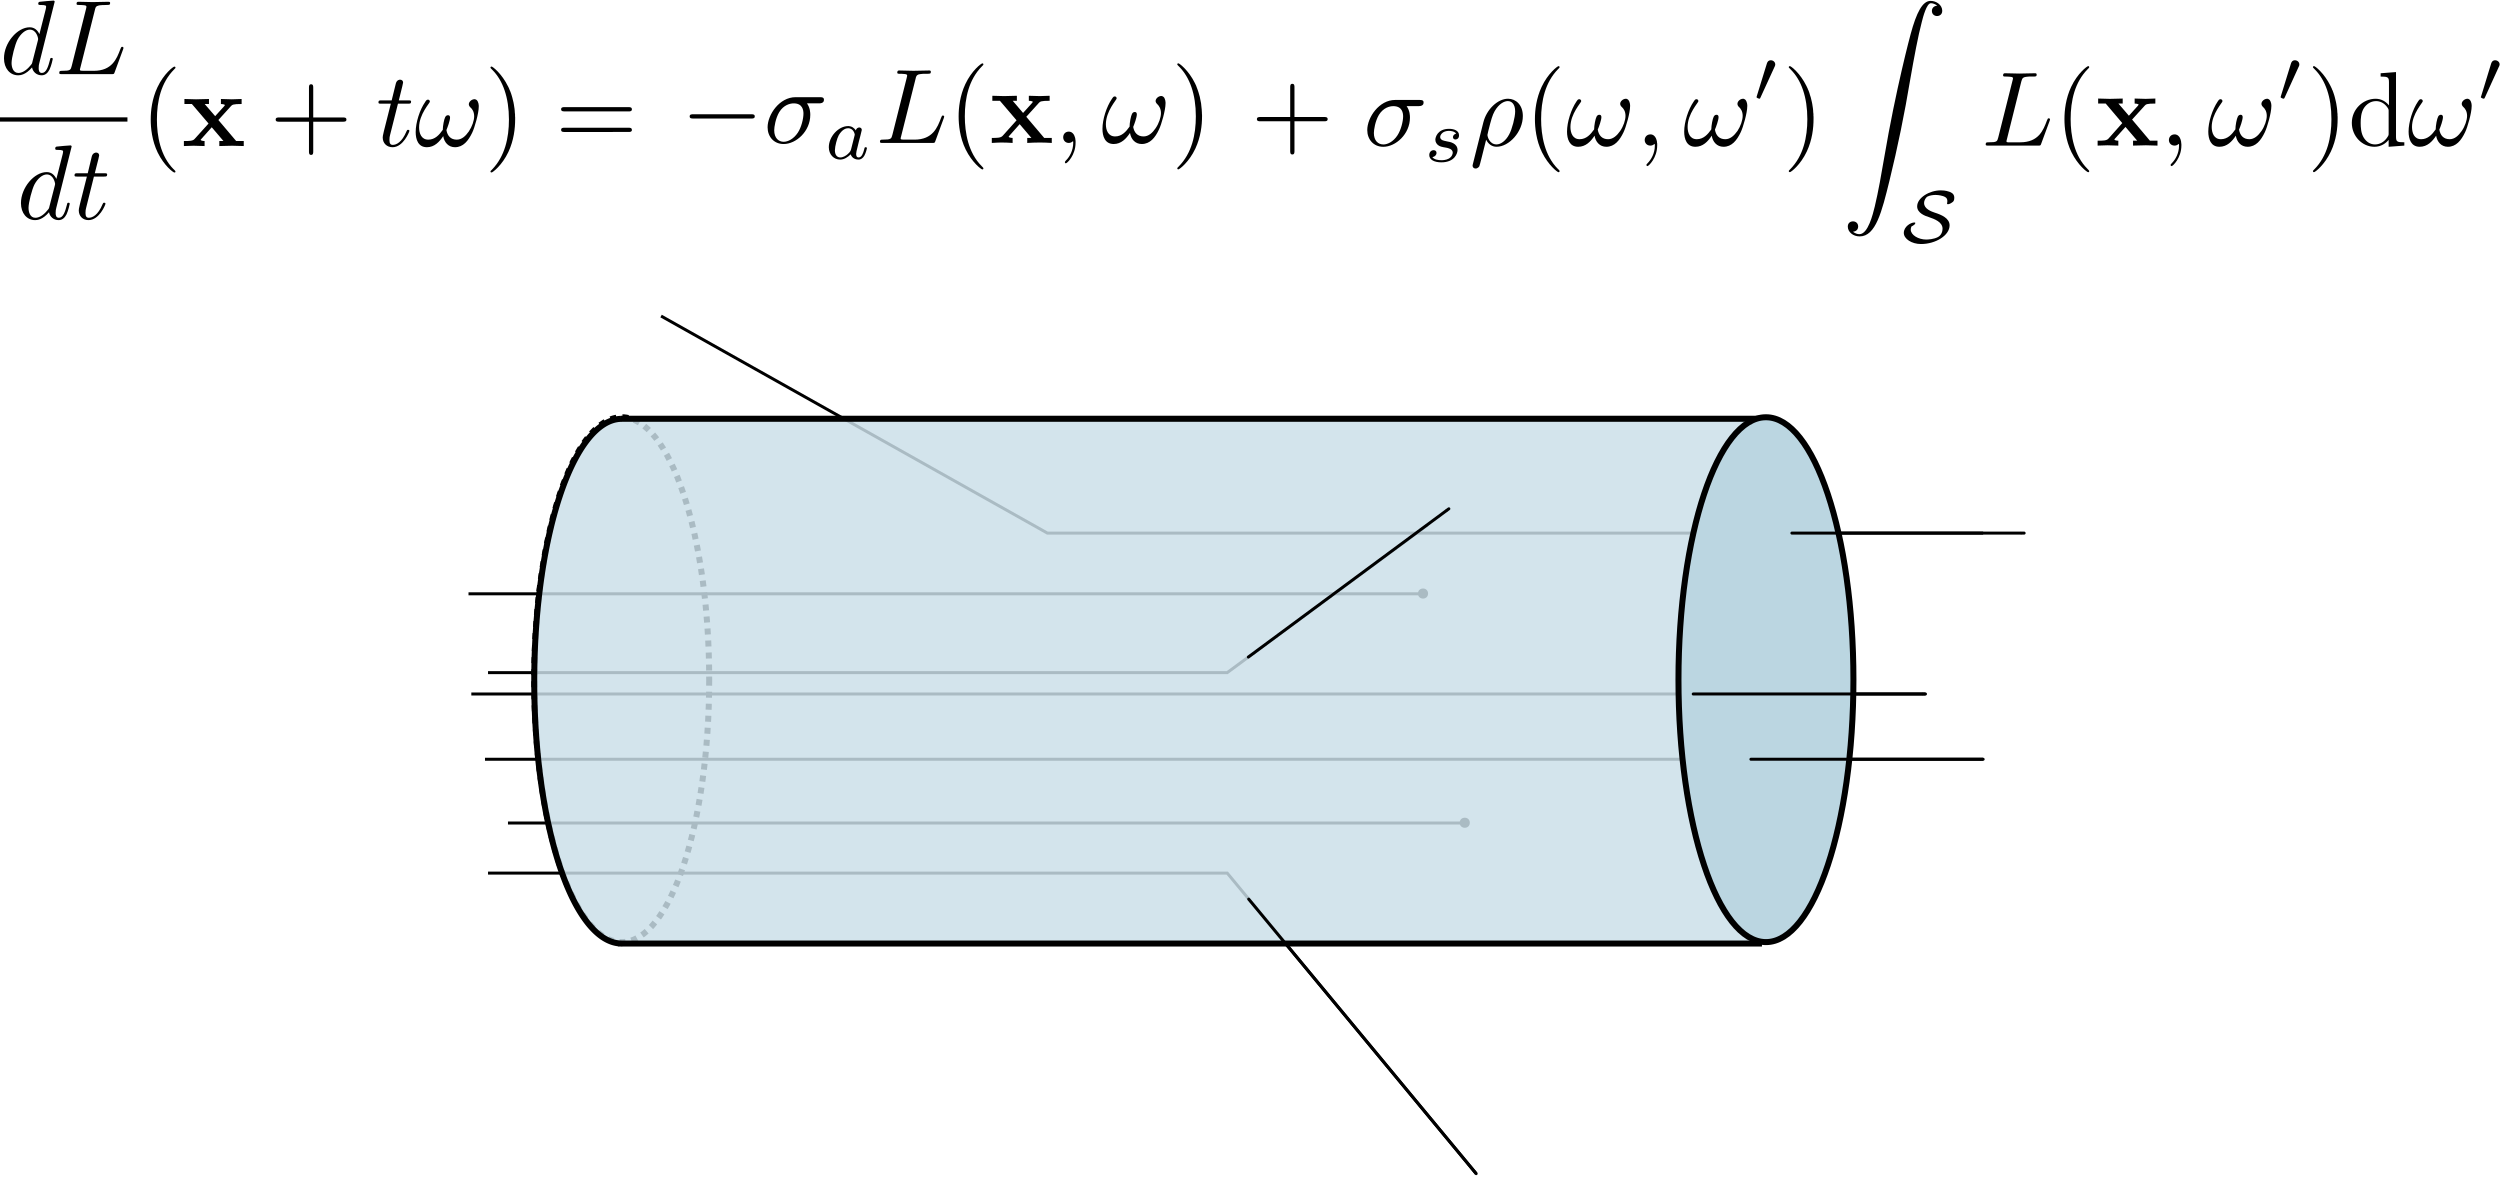 <?xml version="1.0" encoding="UTF-8" standalone="no"?>
<!-- Created with Inkscape (http://www.inkscape.org/) -->

<svg
   xmlns:ns0="http://www.iki.fi/pav/software/textext/"
   xmlns:dc="http://purl.org/dc/elements/1.1/"
   xmlns:cc="http://creativecommons.org/ns#"
   xmlns:rdf="http://www.w3.org/1999/02/22-rdf-syntax-ns#"
   xmlns:svg="http://www.w3.org/2000/svg"
   xmlns="http://www.w3.org/2000/svg"
   xmlns:sodipodi="http://sodipodi.sourceforge.net/DTD/sodipodi-0.dtd"
   xmlns:inkscape="http://www.inkscape.org/namespaces/inkscape"
   width="831.87"
   height="391.998"
   viewBox="0 0 831.87 391.998"
   id="svg2"
   version="1.1"
   inkscape:version="0.91 r13725"
   sodipodi:docname="course-volume-01.svg">
  <sodipodi:namedview
     id="base"
     pagecolor="#ffffff"
     bordercolor="#666666"
     borderopacity="1.0"
     inkscape:pageopacity="0.0"
     inkscape:pageshadow="2"
     inkscape:zoom="0.95688035"
     inkscape:cx="348.00585"
     inkscape:cy="195.99907"
     inkscape:document-units="px"
     inkscape:current-layer="layer1"
     showgrid="false"
     inkscape:window-width="1280"
     inkscape:window-height="704"
     inkscape:window-x="0"
     inkscape:window-y="1"
     inkscape:window-maximized="1"
     showguides="false"
     units="px"
     fit-margin-top="0"
     fit-margin-left="0"
     fit-margin-right="0"
     fit-margin-bottom="0" />
  <defs
     id="defs4">
    <marker
       inkscape:isstock="true"
       style="overflow:visible"
       id="marker5619"
       refX="0"
       refY="0"
       orient="auto"
       inkscape:stockid="Arrow1Mend">
      <path
         transform="matrix(-0.4,0,0,-0.4,-4,0)"
         style="fill:#000000;fill-opacity:1;fill-rule:evenodd;stroke:#000000;stroke-width:1pt;stroke-opacity:1"
         d="M 0,0 5,-5 -12.5,0 5,5 0,0 Z"
         id="path5621"
         inkscape:connector-curvature="0" />
    </marker>
    <marker
       inkscape:stockid="Arrow1Mend"
       orient="auto"
       refY="0"
       refX="0"
       id="marker5269"
       style="overflow:visible"
       inkscape:isstock="true">
      <path
         id="path5271"
         d="M 0,0 5,-5 -12.5,0 5,5 0,0 Z"
         style="fill:#000000;fill-opacity:1;fill-rule:evenodd;stroke:#000000;stroke-width:1pt;stroke-opacity:1"
         transform="matrix(-0.4,0,0,-0.4,-4,0)"
         inkscape:connector-curvature="0" />
    </marker>
    <marker
       inkscape:isstock="true"
       style="overflow:visible"
       id="marker5147"
       refX="0"
       refY="0"
       orient="auto"
       inkscape:stockid="Arrow1Mend">
      <path
         transform="matrix(-0.4,0,0,-0.4,-4,0)"
         style="fill:#000000;fill-opacity:1;fill-rule:evenodd;stroke:#000000;stroke-width:1pt;stroke-opacity:1"
         d="M 0,0 5,-5 -12.5,0 5,5 0,0 Z"
         id="path5149"
         inkscape:connector-curvature="0" />
    </marker>
    <marker
       inkscape:isstock="true"
       style="overflow:visible"
       id="marker5095"
       refX="0"
       refY="0"
       orient="auto"
       inkscape:stockid="Arrow1Mend"
       inkscape:collect="always">
      <path
         transform="matrix(-0.4,0,0,-0.4,-4,0)"
         style="fill:#000000;fill-opacity:1;fill-rule:evenodd;stroke:#000000;stroke-width:1pt;stroke-opacity:1"
         d="M 0,0 5,-5 -12.5,0 5,5 0,0 Z"
         id="path5097"
         inkscape:connector-curvature="0" />
    </marker>
    <marker
       inkscape:stockid="Arrow1Mend"
       orient="auto"
       refY="0"
       refX="0"
       id="Arrow1Mend"
       style="overflow:visible"
       inkscape:isstock="true"
       inkscape:collect="always">
      <path
         id="path4784"
         d="M 0,0 5,-5 -12.5,0 5,5 0,0 Z"
         style="fill:#000000;fill-opacity:1;fill-rule:evenodd;stroke:#000000;stroke-width:1pt;stroke-opacity:1"
         transform="matrix(-0.4,0,0,-0.4,-4,0)"
         inkscape:connector-curvature="0" />
    </marker>
    <marker
       inkscape:stockid="Arrow1Lend"
       orient="auto"
       refY="0"
       refX="0"
       id="Arrow1Lend"
       style="overflow:visible"
       inkscape:isstock="true">
      <path
         id="path4778"
         d="M 0,0 5,-5 -12.5,0 5,5 0,0 Z"
         style="fill:#000000;fill-opacity:1;fill-rule:evenodd;stroke:#000000;stroke-width:1pt;stroke-opacity:1"
         transform="matrix(-0.8,0,0,-0.8,-10,0)"
         inkscape:connector-curvature="0" />
    </marker>
  </defs>
  <g
     inkscape:label="Layer 1"
     inkscape:groupmode="layer"
     id="layer1"
     transform="translate(6.923,-658.498)">
    <ellipse
       style="fill:none;fill-opacity:1;stroke:#000000;stroke-width:2;stroke-miterlimit:4;stroke-dasharray:2, 2;stroke-dashoffset:0;stroke-opacity:1"
       id="ellipse4143"
       cx="199.953"
       cy="884.659"
       rx="29.107"
       ry="87.321" />
    <path
       inkscape:connector-curvature="0"
       id="path5611"
       d="m 149.91,889.422 483.863,0"
       style="fill:none;fill-rule:evenodd;stroke:#000000;stroke-width:1px;stroke-linecap:butt;stroke-linejoin:miter;stroke-opacity:1"
       sodipodi:nodetypes="cc" />
    <circle
       r="1.677"
       cy="932.265"
       cx="480.474"
       id="circle5603"
       style="fill:#000000;fill-opacity:1;stroke:none;stroke-width:2;stroke-linecap:round;stroke-miterlimit:4;stroke-dasharray:none;stroke-opacity:1" />
    <path
       inkscape:connector-curvature="0"
       id="path5265"
       d="m 155.466,882.311 245.972,0 66.678,-49.166"
       style="fill:none;fill-rule:evenodd;stroke:#000000;stroke-width:1px;stroke-linecap:butt;stroke-linejoin:miter;stroke-opacity:1"
       sodipodi:nodetypes="ccc" />
    <path
       style="fill:none;fill-rule:evenodd;stroke:#000000;stroke-width:1px;stroke-linecap:butt;stroke-linejoin:miter;stroke-opacity:1"
       d="m 148.972,856.087 317.621,0"
       id="path4761"
       inkscape:connector-curvature="0"
       sodipodi:nodetypes="cc" />
    <path
       style="fill:none;fill-rule:evenodd;stroke:#000000;stroke-width:1px;stroke-linecap:butt;stroke-linejoin:miter;stroke-opacity:1"
       d="m 154.456,911.14 498.51,0"
       id="path4763"
       inkscape:connector-curvature="0" />
    <path
       style="fill:none;fill-rule:evenodd;stroke:#000000;stroke-width:1px;stroke-linecap:butt;stroke-linejoin:miter;stroke-opacity:1"
       d="m 155.466,949.021 245.972,0 82.833,100.005"
       id="path4765"
       inkscape:connector-curvature="0" />
    <circle
       style="fill:#000000;fill-opacity:1;stroke:none;stroke-width:2;stroke-linecap:round;stroke-miterlimit:4;stroke-dasharray:none;stroke-opacity:1"
       id="path5129"
       cx="466.585"
       cy="855.998"
       r="1.677" />
    <path
       inkscape:connector-curvature="0"
       id="path5143"
       d="m 213.044,763.658 128.542,72.226 311.38,0"
       style="fill:none;fill-rule:evenodd;stroke:#000000;stroke-width:1px;stroke-linecap:butt;stroke-linejoin:miter;stroke-opacity:1"
       sodipodi:nodetypes="ccc" />
    <path
       sodipodi:nodetypes="cc"
       inkscape:connector-curvature="0"
       id="path5601"
       d="m 162.104,932.353 317.621,0"
       style="fill:none;fill-rule:evenodd;stroke:#000000;stroke-width:1px;stroke-linecap:butt;stroke-linejoin:miter;stroke-opacity:1" />
    <path
       style="fill:#cbdfe8;fill-opacity:0.839;stroke:#000000;stroke-width:2;stroke-miterlimit:4;stroke-dasharray:none;stroke-opacity:1"
       d="m 199.689,797.843 0,0.027 a 29.107,87.321 0 0 0 -28.844,87.293 29.107,87.321 0 0 0 28.844,87.283 l 0,0.004 0.029,0 a 29.107,87.321 0 0 0 0.234,0.035 29.107,87.321 0 0 0 0.33,-0.035 l 378.084,0 0,-174.607 -378.414,0 -0.264,0 z"
       id="path4136"
       inkscape:connector-curvature="0" />
    <ellipse
       ry="87.321"
       rx="29.107"
       cy="884.659"
       cx="580.692"
       id="ellipse4138"
       style="fill:#bbd6e1;fill-opacity:1;stroke:#000000;stroke-width:2;stroke-miterlimit:4;stroke-dasharray:none;stroke-opacity:1" />
    <path
       inkscape:connector-curvature="0"
       id="path4767"
       d="m 575.689,911.14 77.277,0"
       style="fill:none;fill-rule:evenodd;stroke:#000000;stroke-width:1px;stroke-linecap:round;stroke-linejoin:miter;stroke-opacity:1;marker-end:url(#Arrow1Mend)"
       sodipodi:nodetypes="cc" />
    <path
       inkscape:connector-curvature="0"
       id="path4769"
       d="m 408.581,957.681 75.69,91.344"
       style="fill:none;fill-rule:evenodd;stroke:#000000;stroke-width:1px;stroke-linecap:round;stroke-linejoin:miter;stroke-opacity:1;marker-end:url(#marker5095)"
       sodipodi:nodetypes="cc" />
    <path
       sodipodi:nodetypes="cc"
       style="fill:none;fill-rule:evenodd;stroke:#000000;stroke-width:1px;stroke-linecap:round;stroke-linejoin:miter;stroke-opacity:1;marker-end:url(#marker5147)"
       d="m 589.326,835.884 77.277,0"
       id="path5145"
       inkscape:connector-curvature="0" />
    <path
       sodipodi:nodetypes="cc"
       style="fill:none;fill-rule:evenodd;stroke:#000000;stroke-width:1px;stroke-linecap:round;stroke-linejoin:miter;stroke-opacity:1;marker-end:url(#marker5269)"
       d="m 408.47,877.127 66.709,-49.328"
       id="path5267"
       inkscape:connector-curvature="0" />
    <path
       sodipodi:nodetypes="cc"
       style="fill:none;fill-rule:evenodd;stroke:#000000;stroke-width:1px;stroke-linecap:round;stroke-linejoin:miter;stroke-opacity:1;marker-end:url(#marker5619)"
       d="m 556.496,889.422 77.277,0"
       id="path5613"
       inkscape:connector-curvature="0" />
    <g
       style="font-style:normal;font-variant:normal;font-weight:normal;font-stretch:normal;letter-spacing:normal;word-spacing:normal;text-anchor:start;fill:none;fill-opacity:1;fill-rule:evenodd;stroke:#000000;stroke-linecap:butt;stroke-linejoin:miter;stroke-miterlimit:10.433;stroke-dasharray:none;stroke-dashoffset:0;stroke-opacity:1"
       id="content"
       transform="matrix(3.551,0,0,-3.551,-1306.618,3204.976)"
       xml:space="preserve"
       stroke-miterlimit="10.433"
       font-style="normal"
       font-variant="normal"
       font-weight="normal"
       font-stretch="normal"
       font-size-adjust="none"
       letter-spacing="normal"
       word-spacing="normal"
       ns0:text="$$\\frac{dL}{dt}(\\mathbf{x} + t \\mathbf{\\omega}) = $$"
       ns0:preamble=""><path
         style="fill:#000000;stroke-width:0"
         inkscape:connector-curvature="0"
         d="m 371.13,716.95 0,0 0,0.01 0,0 0,0 0,0 0,0 0,0.01 0,0 0,0.01 0,0 0,0 -0.01,0.01 0,0 0,0.01 0,0 0,0.01 -0.01,0 0,0.01 0,0 -0.01,0.01 0,0 -0.01,0 0,0.01 0,0 0,0 -0.01,0 0,0 0,0.01 -0.01,0 0,0 0,0 -0.01,0 0,0 0,0.01 -0.01,0 0,0 -0.01,0 0,0 -0.01,0 0,0 -0.01,0 0,0 -0.01,0 -0.01,0 0,0 c -0.15,0 -1.1,-0.09 -1.27,-0.11 -0.08,-0.01 -0.14,-0.06 -0.14,-0.18 0,-0.12 0.09,-0.12 0.24,-0.12 0.48,0 0.5,-0.07 0.5,-0.17 l -0.03,-0.2 -0.6,-2.36 c -0.18,0.37 -0.47,0.64 -0.91,0.64 -1.17,0 -2.41,-1.46 -2.41,-2.91 0,-0.93 0.55,-1.59 1.33,-1.59 l 0.02,0.22 c -0.5,0 -0.64,0.55 -0.64,0.93 0,0.5 0.32,1.72 0.55,2.18 0.31,0.58 0.76,0.95 1.16,0.95 0.64,0 0.78,-0.81 0.78,-0.87 0,-0.06 -0.02,-0.12 -0.03,-0.17 l -0.5,-1.95 c -0.04,-0.18 -0.04,-0.2 -0.19,-0.37 -0.44,-0.54 -0.85,-0.7 -1.13,-0.7 l -0.02,-0.22 c 0.2,0 0.7,0.04 1.3,0.74 0.07,-0.41 0.42,-0.74 0.9,-0.74 0.35,0 0.58,0.23 0.74,0.55 0.17,0.35 0.3,0.96 0.3,0.98 0,0.1 -0.09,0.1 -0.12,0.1 -0.1,0 -0.11,-0.04 -0.14,-0.18 -0.17,-0.65 -0.35,-1.23 -0.76,-1.23 -0.27,0 -0.3,0.26 -0.3,0.45 0,0.24 0.02,0.31 0.06,0.48 z"
         id="path4312" /><path
         style="fill:#000000;stroke-width:0"
         inkscape:connector-curvature="0"
         d="m 374.9,716.18 0.01,0.03 0,0.03 0.01,0.03 0.01,0.03 0.01,0.03 0.01,0.03 0.01,0.02 0.01,0.02 0.01,0.03 0.01,0.02 0.02,0.02 0.01,0.01 0.02,0.02 0.02,0.02 0.02,0.01 0.03,0.02 0.03,0.01 0.03,0.01 0.03,0.01 0.03,0.01 0.02,0.01 0.02,0 0.02,0.01 0.02,0 0.02,0 0.03,0.01 0.02,0 0.03,0 0.02,0.01 0.03,0 0.03,0 0.03,0 0.03,0.01 0.03,0 0.03,0 0.03,0 0.04,0 0.03,0 0.04,0 0.04,0 0.04,0.01 0.04,0 0.04,0 0.04,0 c 0.3,0 0.38,0 0.38,0.19 0,0.11 -0.11,0.11 -0.16,0.11 -0.32,0 -1.14,-0.03 -1.47,-0.03 -0.3,0 -1.03,0.03 -1.33,0.03 -0.07,0 -0.19,0 -0.19,-0.19 0,-0.11 0.09,-0.11 0.28,-0.11 0.02,0 0.21,0 0.38,-0.02 0.18,-0.02 0.27,-0.03 0.27,-0.16 0,-0.04 -0.01,-0.07 -0.04,-0.19 l -1.34,-5.34 c -0.1,-0.38 -0.12,-0.46 -0.9,-0.46 -0.17,0 -0.27,0 -0.27,-0.2 0,-0.11 0.09,-0.11 0.27,-0.11 l 4.61,0 c 0.24,0 0.25,0 0.31,0.17 l 0.79,2.14 c 0.04,0.11 0.04,0.13 0.04,0.14 0,0.04 -0.03,0.11 -0.12,0.11 -0.09,0 -0.1,-0.05 -0.17,-0.21 -0.34,-0.91 -0.78,-2.04 -2.5,-2.04 l -0.94,0 c -0.14,0 -0.16,0 -0.22,0.01 -0.1,0.01 -0.13,0.02 -0.13,0.1 0,0.03 0,0.05 0.05,0.23 z"
         id="path4314" /><line
         style="stroke-width:0.398"
         x1="365.98"
         y1="705.92"
         x2="377.95"
         y2="705.92"
         id="line4316" /><path
         style="fill:#000000;stroke-width:0"
         inkscape:connector-curvature="0"
         d="m 372.72,703.38 0,0 0,0 0,0 0,0.01 0,0 0,0 0,0 0,0.01 0,0 0,0.01 0,0 -0.01,0.01 0,0 0,0 0,0.01 0,0 -0.01,0.01 0,0 0,0.01 -0.01,0 0,0.01 0,0 -0.01,0 0,0 0,0.01 -0.01,0 0,0 0,0 0,0 -0.01,0.01 0,0 -0.01,0 0,0 0,0 -0.01,0 0,0 -0.01,0.01 0,0 -0.01,0 0,0 -0.01,0 0,0 -0.01,0 0,0 -0.01,0 c -0.15,0 -1.1,-0.09 -1.27,-0.11 -0.08,-0.01 -0.14,-0.06 -0.14,-0.19 0,-0.12 0.09,-0.12 0.24,-0.12 0.48,0 0.5,-0.07 0.5,-0.17 l -0.03,-0.19 -0.6,-2.36 c -0.18,0.37 -0.46,0.64 -0.91,0.64 -1.17,0 -2.41,-1.46 -2.41,-2.91 0,-0.94 0.55,-1.59 1.33,-1.59 l 0.02,0.22 c -0.5,0 -0.64,0.54 -0.64,0.93 0,0.5 0.32,1.72 0.55,2.18 0.31,0.58 0.76,0.95 1.16,0.95 0.64,0 0.78,-0.82 0.78,-0.88 0,-0.06 -0.02,-0.11 -0.03,-0.17 l -0.5,-1.94 c -0.04,-0.18 -0.04,-0.2 -0.19,-0.37 -0.44,-0.55 -0.85,-0.7 -1.13,-0.7 l -0.02,-0.22 c 0.2,0 0.7,0.04 1.3,0.74 0.07,-0.41 0.42,-0.74 0.9,-0.74 0.35,0 0.58,0.23 0.74,0.54 0.17,0.36 0.3,0.97 0.3,0.99 0,0.1 -0.09,0.1 -0.12,0.1 -0.1,0 -0.11,-0.04 -0.14,-0.18 -0.17,-0.65 -0.35,-1.23 -0.76,-1.23 -0.27,0 -0.3,0.25 -0.3,0.45 0,0.24 0.02,0.31 0.06,0.48 z"
         id="path4318" /><path
         style="fill:#000000;stroke-width:0"
         inkscape:connector-curvature="0"
         d="m 374.81,700.57 0.94,0 c 0.2,0 0.3,0 0.3,0.2 0,0.11 -0.1,0.11 -0.28,0.11 l -0.88,0 c 0.36,1.41 0.41,1.61 0.41,1.67 0,0.17 -0.12,0.27 -0.29,0.27 -0.03,0 -0.31,-0.02 -0.4,-0.36 l -0.38,-1.58 -0.94,0 c -0.2,0 -0.3,0 -0.3,-0.19 0,-0.12 0.08,-0.12 0.28,-0.12 l 0.88,0 c -0.72,-2.82 -0.76,-2.99 -0.76,-3.17 0,-0.54 0.38,-0.91 0.91,-0.91 1.02,0 1.59,1.45 1.59,1.53 0,0.1 -0.08,0.1 -0.12,0.1 -0.09,0 -0.1,-0.03 -0.15,-0.14 -0.43,-1.04 -0.96,-1.27 -1.29,-1.27 -0.21,0 -0.31,0.12 -0.31,0.45 0,0.24 0.02,0.31 0.06,0.48 z"
         id="path4320" /><path
         style="fill:#000000;stroke-width:0"
         inkscape:connector-curvature="0"
         d="m 382.45,701.04 -0.01,0.01 0,0.01 0,0 0,0 0,0 0,0.01 0,0 0,0.01 0,0 0,0 -0.01,0.01 0,0 0,0.01 -0.01,0 0,0.01 -0.01,0 0,0.01 -0.01,0.01 0,0 0,0.01 -0.01,0 0,0 0,0.01 -0.01,0 0,0.01 -0.01,0 0,0.01 -0.01,0 0,0.01 -0.01,0 0,0.01 -0.01,0 0,0.01 -0.01,0.01 -0.01,0 0,0.01 -0.01,0.01 -0.01,0 0,0.01 -0.01,0.01 -0.01,0.01 -0.01,0 c -1.24,1.26 -1.56,3.13 -1.56,4.65 0,1.73 0.38,3.46 1.61,4.7 0.13,0.12 0.13,0.14 0.13,0.17 0,0.07 -0.05,0.1 -0.1,0.1 -0.11,0 -1,-0.68 -1.59,-1.94 -0.51,-1.09 -0.63,-2.19 -0.63,-3.03 0,-0.77 0.11,-1.97 0.66,-3.1 0.6,-1.22 1.45,-1.86 1.56,-1.86 0.05,0 0.1,0.02 0.1,0.09 z"
         id="path4322" /><path
         style="fill:#000000;stroke-width:0"
         inkscape:connector-curvature="0"
         d="m 386.47,705.87 1.17,1.29 c 0.13,0.14 0.19,0.21 1.01,0.21 l 0,0.47 c -0.35,-0.02 -0.86,-0.03 -0.92,-0.03 -0.24,0 -0.74,0.02 -1.02,0.03 l 0,-0.47 c 0.14,0 0.26,-0.02 0.38,-0.09 -0.04,-0.06 -0.04,-0.08 -0.08,-0.12 l -0.84,-0.93 -0.98,1.14 0.4,0 0,0.47 c -0.26,-0.01 -0.89,-0.03 -1.21,-0.03 -0.31,0 -0.76,0.02 -1.09,0.03 l 0,-0.47 0.7,0 1.56,-1.83 -1.31,-1.45 c -0.16,-0.19 -0.52,-0.19 -1,-0.19 l 0,-0.47 c 0.35,0.02 0.87,0.03 0.91,0.03 0.25,0 0.83,-0.02 1.03,-0.03 l 0,0.47 c -0.18,0 -0.37,0.05 -0.37,0.11 0,0.01 0,0.02 0.07,0.09 l 0.97,1.09 1.1,-1.29 -0.39,0 0,-0.47 c 0.26,0.01 0.87,0.03 1.2,0.03 0.31,0 0.76,-0.02 1.09,-0.03 l 0,0.47 -0.71,0 z"
         id="path4324" /><path
         style="fill:#000000;stroke-width:0"
         inkscape:connector-curvature="0"
         d="m 395.36,705.71 2.78,0 c 0.14,0 0.33,0 0.33,0.2 0,0.2 -0.19,0.2 -0.33,0.2 l -2.78,0 0,2.78 c 0,0.14 0,0.33 -0.2,0.33 -0.2,0 -0.2,-0.19 -0.2,-0.33 l 0,-2.78 -2.79,0 c -0.14,0 -0.33,0 -0.33,-0.2 0,-0.2 0.19,-0.2 0.33,-0.2 l 2.79,0 0,-2.78 c 0,-0.14 0,-0.33 0.2,-0.33 0.2,0 0.2,0.19 0.2,0.33 z"
         id="path4326" /><path
         style="fill:#000000;stroke-width:0"
         inkscape:connector-curvature="0"
         d="m 403.3,707.4 0.93,0 c 0.2,0 0.3,0 0.3,0.2 0,0.11 -0.1,0.11 -0.28,0.11 l -0.87,0 c 0.35,1.41 0.4,1.61 0.4,1.67 0,0.17 -0.12,0.27 -0.29,0.27 -0.03,0 -0.3,-0.01 -0.39,-0.36 l -0.39,-1.58 -0.94,0 c -0.2,0 -0.3,0 -0.3,-0.19 0,-0.12 0.08,-0.12 0.28,-0.12 l 0.88,0 c -0.72,-2.82 -0.76,-2.99 -0.76,-3.17 0,-0.53 0.38,-0.91 0.92,-0.91 1.01,0 1.58,1.45 1.58,1.53 0,0.1 -0.08,0.1 -0.12,0.1 -0.09,0 -0.1,-0.03 -0.15,-0.14 -0.43,-1.03 -0.95,-1.27 -1.29,-1.27 -0.21,0 -0.31,0.13 -0.31,0.45 0,0.24 0.02,0.31 0.06,0.48 z"
         id="path4328" /><path
         style="fill:#000000;stroke-width:0"
         inkscape:connector-curvature="0"
         d="m 410.87,707.12 0,0.05 0,0.04 0,0.03 -0.01,0.04 0,0.04 -0.01,0.03 0,0.04 -0.01,0.03 -0.01,0.03 -0.01,0.03 -0.01,0.03 -0.01,0.03 -0.01,0.03 -0.01,0.02 -0.01,0.03 -0.02,0.02 -0.01,0.02 -0.01,0.02 -0.02,0.02 -0.01,0.02 -0.02,0.01 -0.02,0.02 -0.01,0.01 -0.02,0.01 -0.02,0.01 -0.02,0.01 -0.02,0.01 -0.02,0.01 -0.02,0 -0.02,0.01 -0.02,0 -0.02,0 c -0.26,0 -0.53,-0.24 -0.53,-0.47 0,-0.1 0.05,-0.21 0.15,-0.3 0.17,-0.14 0.35,-0.41 0.35,-0.83 0,-0.4 -0.19,-0.96 -0.5,-1.42 -0.3,-0.43 -0.66,-0.77 -1.13,-0.77 -0.57,0 -0.88,0.36 -0.97,0.9 0.11,0.26 0.34,0.89 0.34,1.17 0,0.12 -0.05,0.22 -0.18,0.22 -0.08,0 -0.19,-0.02 -0.27,-0.17 -0.11,-0.2 -0.23,-0.84 -0.23,-1.2 -0.33,-0.47 -0.73,-0.92 -1.36,-0.92 -0.65,0 -0.86,0.59 -0.86,1.15 0,1.24 1.01,2.28 1.01,2.41 0,0.11 -0.08,0.19 -0.18,0.19 -0.13,0 -0.21,-0.13 -0.26,-0.22 -0.51,-0.73 -0.89,-1.92 -0.89,-2.82 0,-0.69 0.23,-1.42 1.05,-1.42 0.7,0 1.17,0.5 1.53,1.04 0.09,-0.57 0.48,-1.04 1.1,-1.04 0.78,0 1.25,0.61 1.61,1.35 0.24,0.49 0.62,1.84 0.62,2.45 z"
         id="path4330" /><path
         style="fill:#000000;stroke-width:0"
         inkscape:connector-curvature="0"
         d="m 414.28,705.91 0,0.08 0,0.07 0,0.08 -0.01,0.08 0,0.17 -0.02,0.18 -0.01,0.18 -0.02,0.19 -0.03,0.19 -0.03,0.2 -0.04,0.21 -0.05,0.2 -0.05,0.21 -0.06,0.21 -0.07,0.22 -0.08,0.21 -0.05,0.1 -0.04,0.11 -0.05,0.11 -0.05,0.1 c -0.6,1.22 -1.45,1.87 -1.55,1.87 -0.06,0 -0.1,-0.04 -0.1,-0.1 0,-0.03 0,-0.05 0.19,-0.23 0.97,-0.98 1.54,-2.56 1.54,-4.64 0,-1.7 -0.37,-3.44 -1.6,-4.7 -0.13,-0.12 -0.13,-0.13 -0.13,-0.17 0,-0.06 0.04,-0.09 0.1,-0.09 0.1,0 0.99,0.67 1.58,1.93 0.51,1.09 0.63,2.2 0.63,3.03 z"
         id="path4332" /><path
         style="fill:#000000;stroke-width:0"
         inkscape:connector-curvature="0"
         d="m 424.88,706.68 0.03,0 0.03,0 0.03,0 0.01,0 0.02,0 0.01,0 0.02,0 0.01,0.01 0.02,0 0.01,0 0.01,0 0.02,0.01 0.01,0 0.01,0.01 0.01,0 0.01,0.01 0.01,0.01 0.01,0 0.01,0.01 0.01,0.01 0.01,0.01 0,0.01 0.01,0 0,0.01 0,0 0.01,0.01 0,0.01 0,0 0,0.01 0.01,0.01 0,0.01 0,0 0,0.01 0,0.01 0,0.01 0,0.01 0,0.01 c 0,0.2 -0.19,0.2 -0.33,0.2 l -5.97,0 c -0.14,0 -0.33,0 -0.33,-0.2 0,-0.2 0.19,-0.2 0.34,-0.2 z"
         id="path4334" /><path
         style="fill:#000000;stroke-width:0"
         inkscape:connector-curvature="0"
         d="m 424.89,704.75 0.03,0 0.03,0 0.03,0 0.01,0 0.01,0 0.02,0 0.01,0.01 0.02,0 0.01,0 0.01,0 0.01,0.01 0.02,0 0.01,0 0.01,0.01 0.01,0.01 0.01,0 0.01,0.01 0.01,0.01 0.01,0 0.01,0.01 0.01,0.01 0,0 0,0.01 0.01,0 0,0.01 0,0.01 0.01,0 0,0.01 0,0.01 0,0 0.01,0.01 0,0.01 0,0.01 0,0 0,0.01 0,0.01 0,0.01 0,0.01 c 0,0.2 -0.19,0.2 -0.34,0.2 l -5.95,0 c -0.15,0 -0.34,0 -0.34,-0.2 0,-0.2 0.19,-0.2 0.33,-0.2 z"
         id="path4336" /></g>    <g
       style="font-style:normal;font-variant:normal;font-weight:normal;font-stretch:normal;letter-spacing:normal;word-spacing:normal;text-anchor:start;fill:none;fill-opacity:1;fill-rule:evenodd;stroke:#000000;stroke-linecap:butt;stroke-linejoin:miter;stroke-miterlimit:10.433;stroke-dasharray:none;stroke-dashoffset:0;stroke-opacity:1"
       ns0:preamble=""
       ns0:text="$$ - \\sigma_a L(\\mathbf{x}, \\mathbf{\\omega}) $$"
       word-spacing="normal"
       letter-spacing="normal"
       font-size-adjust="none"
       font-stretch="normal"
       font-weight="normal"
       font-variant="normal"
       font-style="normal"
       stroke-miterlimit="10.433"
       xml:space="preserve"
       transform="matrix(3.551,0,0,-3.551,-1095.563,3217.044)"
       id="g4460"><path
         id="path4462"
         d="m 376.95,709.41 0.03,0 0.03,0 0.03,0 0.02,0 0.01,0 0.02,0 0.01,0.01 0.02,0 0.01,0 0.02,0 0.01,0.01 0.01,0 0.02,0 0.01,0.01 0.01,0.01 0.01,0 0.01,0.01 0.01,0.01 0.01,0 0.01,0.01 0.01,0.01 0,0.01 0,0 0.01,0.01 0,0.01 0,0 0,0.01 0.01,0.01 0,0 0,0.01 0,0.01 0,0.01 0,0 0.01,0.01 0,0.01 0,0.01 0,0.01 c 0,0.2 -0.18,0.2 -0.35,0.2 l -5.4,0 c -0.17,0 -0.35,0 -0.35,-0.2 0,-0.2 0.18,-0.2 0.35,-0.2 z"
         inkscape:connector-curvature="0"
         style="fill:#000000;stroke-width:0" /><path
         id="path4464"
         d="m 383.29,710.83 0.01,0 0.02,0 0.01,0 0.02,0 0.02,0 0.01,0 0.02,0 0.02,0.01 0.02,0 0.02,0 0.02,0 0.02,0.01 0.02,0 0.02,0.01 0.02,0 0.02,0.01 0.02,0.01 0.02,0.01 0.02,0.01 0.02,0.01 0.02,0.02 0.01,0.01 0.01,0.01 0.01,0.01 0,0 0.01,0.01 0.01,0.01 0,0.01 0.01,0.01 0.01,0.01 0,0.01 0,0.01 0.01,0.01 0,0.02 0.01,0.01 0,0.01 0,0.01 0,0.02 0.01,0.01 0,0.02 0,0.01 0,0.02 c 0,0.24 -0.21,0.24 -0.39,0.24 l -2.27,0 c -1.51,0 -2.62,-1.64 -2.62,-2.82 0,-0.88 0.59,-1.57 1.5,-1.57 l 0.01,0.21 c -0.49,0 -0.89,0.36 -0.89,1.08 0,0.29 0.12,1.11 0.47,1.7 0.42,0.68 1.02,0.82 1.36,0.82 0.84,0 0.91,-0.66 0.91,-0.96 0,-0.47 -0.19,-1.28 -0.53,-1.79 -0.39,-0.59 -0.93,-0.85 -1.32,-0.85 l 0,0 -0.01,-0.21 c 1.18,0 2.5,1.2 2.5,2.73 0,0.17 0,0.64 -0.31,1.08 z"
         inkscape:connector-curvature="0"
         style="fill:#000000;stroke-width:0" /><path
         id="path4466"
         d="m 386.77,708.29 -0.02,0.02 -0.01,0.02 -0.01,0.02 -0.02,0.02 -0.02,0.02 -0.01,0.02 -0.02,0.02 -0.02,0.02 -0.02,0.02 -0.02,0.01 -0.02,0.02 -0.02,0.02 -0.02,0.01 -0.02,0.02 -0.02,0.01 -0.02,0.02 -0.02,0.01 -0.03,0.02 -0.02,0.01 -0.02,0.01 -0.03,0.01 -0.03,0.01 -0.02,0.01 -0.03,0.01 -0.03,0 -0.02,0.01 -0.03,0.01 -0.03,0 -0.03,0 -0.03,0.01 -0.03,0 -0.03,0 0,-0.2 c 0.49,0 0.62,-0.53 0.62,-0.6 0,-0.03 -0.01,-0.08 -0.02,-0.1 l -0.33,-1.3 c -0.05,-0.2 -0.2,-0.33 -0.36,-0.47 -0.06,-0.05 -0.34,-0.27 -0.64,-0.27 -0.26,0 -0.51,0.18 -0.51,0.67 0,0.37 0.2,1.13 0.36,1.41 0.33,0.56 0.68,0.66 0.88,0.66 l 0,0.2 c -0.9,0 -1.81,-0.98 -1.81,-1.98 0,-0.68 0.46,-1.16 1.06,-1.16 0.38,0 0.71,0.22 0.99,0.49 0.14,-0.42 0.54,-0.49 0.72,-0.49 0.26,0 0.43,0.15 0.56,0.37 0.15,0.27 0.24,0.67 0.24,0.69 0,0.1 -0.09,0.1 -0.11,0.1 -0.1,0 -0.11,-0.03 -0.15,-0.22 -0.09,-0.33 -0.22,-0.74 -0.52,-0.74 -0.18,0 -0.23,0.15 -0.23,0.34 0,0.12 0.06,0.37 0.11,0.55 0.05,0.18 0.12,0.47 0.15,0.62 l 0.14,0.53 c 0.04,0.18 0.13,0.51 0.13,0.54 0,0.16 -0.13,0.23 -0.24,0.23 -0.12,0 -0.28,-0.09 -0.32,-0.28 z"
         inkscape:connector-curvature="0"
         style="fill:#000000;stroke-width:0" /><path
         id="path4468"
         d="m 392.37,713.14 0.01,0.03 0,0.03 0.01,0.03 0.01,0.03 0.01,0.03 0.01,0.02 0.01,0.03 0.01,0.02 0.01,0.02 0.01,0.02 0.02,0.02 0.01,0.02 0.02,0.02 0.02,0.01 0.02,0.02 0.03,0.01 0.02,0.02 0.03,0.01 0.04,0.01 0.03,0.01 0.02,0 0.02,0.01 0.02,0 0.02,0.01 0.02,0 0.03,0 0.02,0.01 0.03,0 0.02,0 0.03,0 0.03,0.01 0.03,0 0.03,0 0.03,0 0.03,0.01 0.03,0 0.04,0 0.03,0 0.04,0 0.04,0 0.04,0 0.04,0 0.04,0 0.04,0 c 0.3,0 0.38,0 0.38,0.19 0,0.12 -0.11,0.12 -0.16,0.12 -0.33,0 -1.14,-0.03 -1.47,-0.03 -0.3,0 -1.03,0.03 -1.33,0.03 -0.07,0 -0.19,0 -0.19,-0.2 0,-0.11 0.09,-0.11 0.28,-0.11 0.02,0 0.21,0 0.38,-0.02 0.18,-0.02 0.27,-0.03 0.27,-0.16 0,-0.04 -0.01,-0.07 -0.04,-0.19 l -1.34,-5.33 c -0.1,-0.39 -0.12,-0.47 -0.9,-0.47 -0.17,0 -0.27,0 -0.27,-0.2 0,-0.11 0.09,-0.11 0.27,-0.11 l 4.61,0 c 0.24,0 0.25,0 0.31,0.17 l 0.79,2.15 c 0.04,0.11 0.04,0.13 0.04,0.14 0,0.04 -0.03,0.11 -0.12,0.11 -0.09,0 -0.1,-0.05 -0.17,-0.21 -0.34,-0.91 -0.78,-2.05 -2.5,-2.05 l -0.94,0 c -0.14,0 -0.16,0 -0.22,0.01 -0.1,0.01 -0.13,0.02 -0.13,0.1 0,0.03 0,0.05 0.05,0.23 z"
         inkscape:connector-curvature="0"
         style="fill:#000000;stroke-width:0" /><path
         id="path4470"
         d="m 398.72,704.74 0,0.01 0,0 0,0 0,0.01 0,0 0,0 -0.01,0.01 0,0 0,0 0,0.01 0,0 -0.01,0.01 0,0 0,0.01 -0.01,0 0,0.01 -0.01,0.01 0,0 -0.01,0.01 0,0 0,0.01 -0.01,0 0,0 -0.01,0.01 0,0 0,0.01 -0.01,0 0,0.01 -0.01,0 0,0.01 -0.01,0 0,0.01 -0.01,0.01 -0.01,0 0,0.01 -0.01,0.01 -0.01,0 0,0.01 -0.01,0.01 -0.01,0 0,0.01 -0.01,0.01 c -1.25,1.25 -1.57,3.13 -1.57,4.65 0,1.73 0.38,3.46 1.61,4.7 0.13,0.12 0.13,0.14 0.13,0.17 0,0.07 -0.04,0.1 -0.1,0.1 -0.1,0 -1,-0.68 -1.59,-1.94 -0.51,-1.09 -0.63,-2.2 -0.63,-3.03 0,-0.78 0.11,-1.98 0.66,-3.1 0.6,-1.22 1.46,-1.87 1.56,-1.87 0.06,0 0.1,0.03 0.1,0.1 z"
         inkscape:connector-curvature="0"
         style="fill:#000000;stroke-width:0" /><path
         id="path4472"
         d="m 402.74,709.57 1.17,1.29 c 0.13,0.14 0.19,0.21 1.02,0.21 l 0,0.47 c -0.35,-0.02 -0.87,-0.03 -0.92,-0.03 -0.25,0 -0.75,0.02 -1.03,0.03 l 0,-0.47 c 0.14,0 0.26,-0.02 0.38,-0.09 -0.04,-0.06 -0.04,-0.08 -0.08,-0.12 l -0.84,-0.93 -0.97,1.14 0.39,0 0,0.47 c -0.25,-0.01 -0.88,-0.03 -1.2,-0.03 -0.32,0 -0.77,0.02 -1.1,0.03 l 0,-0.47 0.71,0 1.56,-1.83 -1.31,-1.46 c -0.17,-0.19 -0.53,-0.19 -1.01,-0.19 l 0,-0.47 c 0.35,0.03 0.87,0.04 0.92,0.04 0.25,0 0.83,-0.02 1.03,-0.04 l 0,0.47 c -0.18,0 -0.37,0.05 -0.37,0.11 0,0.01 0,0.02 0.07,0.1 l 0.96,1.08 1.1,-1.29 -0.39,0 0,-0.47 c 0.26,0.02 0.87,0.04 1.2,0.04 0.32,0 0.77,-0.02 1.1,-0.04 l 0,0.47 -0.71,0 z"
         inkscape:connector-curvature="0"
         style="fill:#000000;stroke-width:0" /><path
         id="path4474"
         d="m 407.36,707.14 0,0.06 0,0.05 0,0.06 -0.01,0.06 -0.01,0.05 0,0.05 -0.01,0.06 -0.01,0.04 -0.01,0.05 -0.02,0.05 -0.01,0.04 -0.02,0.04 -0.01,0.04 -0.02,0.04 -0.02,0.04 -0.02,0.03 -0.02,0.04 -0.02,0.03 -0.03,0.02 -0.02,0.03 -0.03,0.03 -0.03,0.02 -0.02,0.02 -0.03,0.02 -0.03,0.01 -0.03,0.02 -0.03,0.01 -0.04,0.01 -0.03,0.01 -0.03,0 -0.04,0.01 -0.04,0 c -0.33,0 -0.52,-0.25 -0.52,-0.53 0,-0.27 0.19,-0.53 0.52,-0.53 0.12,0 0.25,0.04 0.35,0.13 0.03,0.02 0.04,0.03 0.05,0.03 0.01,0 0.02,-0.01 0.02,-0.14 0,-0.74 -0.35,-1.34 -0.68,-1.66 -0.1,-0.11 -0.1,-0.13 -0.1,-0.16 0,-0.07 0.04,-0.11 0.09,-0.11 0.12,0 0.91,0.76 0.91,1.93 z"
         inkscape:connector-curvature="0"
         style="fill:#000000;stroke-width:0" /><path
         id="path4476"
         d="m 415.79,710.82 0,0.04 0,0.04 0,0.04 -0.01,0.04 0,0.03 -0.01,0.04 0,0.03 -0.01,0.04 -0.01,0.03 -0.01,0.03 -0.01,0.03 -0.01,0.03 -0.01,0.02 -0.01,0.03 -0.01,0.02 -0.01,0.03 -0.02,0.02 -0.01,0.02 -0.02,0.02 -0.01,0.01 -0.02,0.02 -0.02,0.01 -0.01,0.02 -0.02,0.01 -0.02,0.01 -0.02,0.01 -0.02,0.01 -0.02,0 -0.02,0.01 -0.02,0 -0.02,0.01 -0.02,0 c -0.26,0 -0.53,-0.24 -0.53,-0.47 0,-0.1 0.06,-0.21 0.16,-0.3 0.16,-0.15 0.34,-0.42 0.34,-0.83 0,-0.4 -0.19,-0.97 -0.5,-1.42 -0.29,-0.43 -0.66,-0.77 -1.13,-0.77 -0.57,0 -0.88,0.36 -0.97,0.89 0.11,0.26 0.34,0.9 0.34,1.18 0,0.12 -0.05,0.22 -0.18,0.22 -0.08,0 -0.19,-0.02 -0.27,-0.17 -0.11,-0.2 -0.23,-0.85 -0.23,-1.2 -0.33,-0.47 -0.73,-0.92 -1.35,-0.92 -0.66,0 -0.87,0.59 -0.87,1.14 0,1.24 1.01,2.29 1.01,2.42 0,0.11 -0.07,0.19 -0.18,0.19 -0.13,0 -0.2,-0.13 -0.26,-0.22 -0.51,-0.74 -0.89,-1.92 -0.89,-2.82 0,-0.69 0.23,-1.42 1.05,-1.42 0.7,0 1.17,0.49 1.53,1.04 0.09,-0.58 0.48,-1.04 1.1,-1.04 0.78,0 1.26,0.6 1.61,1.35 0.24,0.48 0.62,1.83 0.62,2.45 z"
         inkscape:connector-curvature="0"
         style="fill:#000000;stroke-width:0" /><path
         id="path4478"
         d="m 419.21,709.61 0,0.07 0,0.08 -0.01,0.08 0,0.08 -0.01,0.17 -0.01,0.17 -0.02,0.18 -0.02,0.19 -0.02,0.2 -0.04,0.2 -0.04,0.2 -0.04,0.21 -0.06,0.21 -0.06,0.21 -0.07,0.21 -0.08,0.21 -0.04,0.11 -0.04,0.11 -0.05,0.1 -0.05,0.11 c -0.6,1.22 -1.46,1.87 -1.56,1.87 -0.06,0 -0.1,-0.04 -0.1,-0.1 0,-0.03 0,-0.05 0.19,-0.23 0.98,-0.99 1.55,-2.57 1.55,-4.64 0,-1.7 -0.37,-3.45 -1.61,-4.7 -0.13,-0.12 -0.13,-0.14 -0.13,-0.17 0,-0.06 0.04,-0.1 0.1,-0.1 0.1,0 1,0.68 1.59,1.94 0.51,1.09 0.63,2.19 0.63,3.03 z"
         inkscape:connector-curvature="0"
         style="fill:#000000;stroke-width:0" /></g>    <g
       style="font-style:normal;font-variant:normal;font-weight:normal;font-stretch:normal;letter-spacing:normal;word-spacing:normal;text-anchor:start;fill:none;fill-opacity:1;fill-rule:evenodd;stroke:#000000;stroke-linecap:butt;stroke-linejoin:miter;stroke-miterlimit:10.433;stroke-dasharray:none;stroke-dashoffset:0;stroke-opacity:1"
       ns0:preamble=""
       ns0:text="$$ + \\; \\sigma_s \\rho(\\mathbf{\\omega}, \\mathbf{\\omega}^\\prime) \\int_{\\mathcal{S}} L(\\mathbf{x}, \\mathbf{\\omega}^\\prime) \\mbox{d}\\mathbf{\\omega}^\\prime $$"
       word-spacing="normal"
       letter-spacing="normal"
       font-size-adjust="none"
       font-stretch="normal"
       font-weight="normal"
       font-variant="normal"
       font-style="normal"
       stroke-miterlimit="10.433"
       xml:space="preserve"
       transform="matrix(3.551,0,0,-3.551,-785.343,3205.184)"
       id="g4797"><path
         id="path4799"
         d="m 340.51,705.81 2.79,0 c 0.13,0 0.32,0 0.32,0.2 0,0.2 -0.19,0.2 -0.32,0.2 l -2.79,0 0,2.78 c 0,0.14 0,0.33 -0.2,0.33 -0.2,0 -0.2,-0.19 -0.2,-0.33 l 0,-2.78 -2.79,0 c -0.14,0 -0.33,0 -0.33,-0.2 0,-0.2 0.19,-0.2 0.33,-0.2 l 2.79,0 0,-2.78 c 0,-0.14 0,-0.33 0.2,-0.33 0.2,0 0.2,0.19 0.2,0.33 z"
         inkscape:connector-curvature="0"
         style="fill:#000000;stroke-width:0" /><path
         id="path4801"
         d="m 352.12,707.23 0.01,0 0.01,0 0.02,0 0.01,0 0.02,0 0.02,0 0.02,0.01 0.02,0 0.02,0 0.02,0 0.02,0.01 0.02,0 0.02,0 0.02,0.01 0.02,0.01 0.02,0 0.02,0.01 0.02,0.01 0.02,0.01 0.01,0.01 0.02,0.02 0.02,0.01 0.01,0.01 0,0.01 0.01,0.01 0.01,0 0,0.01 0.01,0.01 0.01,0.01 0,0.01 0.01,0.01 0,0.02 0.01,0.01 0,0.01 0,0.01 0.01,0.01 0,0.02 0,0.01 0,0.01 0,0.02 0,0.01 0.01,0.02 c 0,0.24 -0.21,0.24 -0.39,0.24 l -2.28,0 c -1.5,0 -2.61,-1.64 -2.61,-2.82 0,-0.88 0.59,-1.57 1.5,-1.57 l 0.01,0.22 c -0.49,0 -0.89,0.35 -0.89,1.07 0,0.3 0.12,1.11 0.47,1.7 0.42,0.68 1.01,0.82 1.35,0.82 0.84,0 0.92,-0.65 0.92,-0.96 0,-0.47 -0.2,-1.28 -0.54,-1.79 -0.39,-0.59 -0.92,-0.84 -1.31,-0.84 l 0,0 -0.01,-0.22 c 1.17,0 2.5,1.2 2.5,2.73 0,0.17 0,0.64 -0.31,1.08 z"
         inkscape:connector-curvature="0"
         style="fill:#000000;stroke-width:0" /><path
         id="path4803"
         d="m 355.66,704.65 -0.02,-0.01 -0.02,0 -0.01,-0.01 -0.02,0 -0.01,-0.01 -0.02,-0.01 -0.01,0 -0.02,-0.01 -0.01,-0.01 -0.01,-0.01 -0.01,-0.01 -0.02,-0.01 -0.01,-0.01 -0.01,-0.01 -0.01,-0.01 -0.01,-0.01 -0.01,-0.01 -0.01,-0.01 0,-0.01 -0.01,-0.02 -0.01,-0.01 -0.01,-0.01 0,-0.01 -0.01,-0.02 0,-0.01 -0.01,-0.01 0,-0.01 0,-0.02 0,-0.01 -0.01,-0.01 0,-0.02 0,-0.01 c 0,-0.16 0.14,-0.22 0.23,-0.22 0.07,0 0.34,0.04 0.34,0.39 0,0.46 -0.5,0.61 -0.93,0.61 -1.09,0 -1.29,-0.8 -1.29,-1.02 0,-0.25 0.15,-0.42 0.25,-0.5 0.18,-0.14 0.31,-0.17 0.79,-0.25 0.14,-0.03 0.59,-0.11 0.59,-0.46 0,-0.12 -0.07,-0.39 -0.37,-0.56 -0.27,-0.15 -0.61,-0.15 -0.7,-0.15 -0.28,0 -0.68,0.06 -0.84,0.29 0.23,0.03 0.39,0.2 0.39,0.4 0,0.17 -0.13,0.25 -0.27,0.25 -0.21,0 -0.41,-0.16 -0.41,-0.46 0,-0.42 0.45,-0.68 1.13,-0.68 1.28,0 1.52,0.88 1.52,1.15 0,0.64 -0.71,0.77 -0.97,0.81 -0.06,0.02 -0.23,0.05 -0.27,0.06 -0.26,0.05 -0.39,0.19 -0.39,0.35 0,0.16 0.13,0.34 0.28,0.44 0.19,0.12 0.43,0.14 0.55,0.14 0.15,0 0.51,-0.03 0.67,-0.26 z"
         inkscape:connector-curvature="0"
         style="fill:#000000;stroke-width:0" /><path
         id="path4805"
         d="m 357.23,701.81 0,-0.01 0,0 0,-0.01 0,0 -0.01,-0.01 0,0 0,-0.01 0,0 0,-0.01 0,0 0,-0.01 0,0 0,0 0,-0.01 -0.01,0 0,-0.01 0,-0.01 0,0 0,-0.01 0,0 0,-0.01 0,0 -0.01,-0.01 0,0 0,-0.01 0,0 0,0 0,-0.01 0,0 0,0 0,0 0,-0.01 0,0 0,0 0,-0.01 0,0 c 0,-0.15 0.11,-0.27 0.28,-0.27 0.21,0 0.33,0.18 0.35,0.21 0.05,0.09 0.37,1.42 0.64,2.49 0.2,-0.39 0.52,-0.66 0.98,-0.66 l 0,0.22 c -0.7,0 -0.86,0.79 -0.86,0.88 0,0.04 0.05,0.24 0.08,0.37 0.28,1.11 0.38,1.47 0.6,1.87 0.42,0.72 0.92,0.94 1.23,0.94 0.37,0 0.69,-0.29 0.69,-0.97 0,-0.55 -0.29,-1.66 -0.56,-2.15 -0.33,-0.63 -0.81,-0.94 -1.18,-0.94 l 0,0 0,-0.22 c 1.17,0 2.46,1.4 2.46,2.88 0,1.05 -0.66,1.62 -1.39,1.62 -0.97,0 -2.01,-1 -2.31,-2.21 z"
         inkscape:connector-curvature="0"
         style="fill:#000000;stroke-width:0" /><path
         id="path4807"
         d="m 365.35,701.14 0,0.01 0,0 0,0.01 0,0 0,0 0,0.01 0,0 0,0 0,0.01 0,0 -0.01,0.01 0,0 0,0 -0.01,0.01 0,0.01 -0.01,0 0,0.01 -0.01,0.01 0,0 0,0 -0.01,0.01 0,0 -0.01,0.01 0,0 0,0.01 -0.01,0 0,0.01 -0.01,0 0,0.01 -0.01,0 0,0.01 -0.01,0 0,0.01 -0.01,0 -0.01,0.01 0,0.01 -0.01,0 -0.01,0.01 0,0.01 -0.01,0.01 -0.01,0 -0.01,0.01 c -1.24,1.25 -1.56,3.13 -1.56,4.65 0,1.73 0.38,3.46 1.6,4.7 0.13,0.12 0.13,0.14 0.13,0.17 0,0.07 -0.04,0.1 -0.1,0.1 -0.1,0 -0.99,-0.68 -1.58,-1.94 -0.51,-1.09 -0.63,-2.2 -0.63,-3.03 0,-0.77 0.11,-1.98 0.66,-3.1 0.6,-1.22 1.45,-1.87 1.55,-1.87 0.06,0 0.1,0.03 0.1,0.1 z"
         inkscape:connector-curvature="0"
         style="fill:#000000;stroke-width:0" /><path
         id="path4809"
         d="m 371.96,707.22 0,0.04 0,0.04 0,0.04 -0.01,0.04 0,0.04 -0.01,0.03 0,0.04 -0.01,0.03 -0.01,0.03 -0.01,0.03 -0.01,0.03 -0.01,0.03 -0.01,0.03 -0.01,0.02 -0.01,0.02 -0.02,0.03 -0.01,0.02 -0.02,0.02 -0.01,0.02 -0.02,0.02 -0.01,0.01 -0.02,0.02 -0.02,0.01 -0.01,0.01 -0.02,0.01 -0.02,0.01 -0.02,0.01 -0.02,0.01 -0.02,0 -0.02,0.01 -0.02,0 -0.02,0 c -0.26,0 -0.53,-0.24 -0.53,-0.47 0,-0.1 0.05,-0.21 0.15,-0.3 0.17,-0.15 0.35,-0.41 0.35,-0.83 0,-0.4 -0.19,-0.97 -0.5,-1.42 -0.3,-0.43 -0.67,-0.77 -1.13,-0.77 -0.57,0 -0.88,0.36 -0.97,0.9 0.11,0.25 0.34,0.89 0.34,1.17 0,0.12 -0.05,0.22 -0.18,0.22 -0.08,0 -0.19,-0.02 -0.27,-0.17 -0.11,-0.2 -0.23,-0.85 -0.23,-1.2 -0.33,-0.47 -0.73,-0.92 -1.36,-0.92 -0.65,0 -0.86,0.59 -0.86,1.15 0,1.24 1.01,2.28 1.01,2.41 0,0.11 -0.08,0.19 -0.19,0.19 -0.13,0 -0.2,-0.13 -0.26,-0.22 -0.5,-0.74 -0.88,-1.92 -0.88,-2.82 0,-0.69 0.23,-1.42 1.04,-1.42 0.71,0 1.18,0.49 1.54,1.04 0.09,-0.57 0.48,-1.04 1.1,-1.04 0.77,0 1.25,0.6 1.61,1.35 0.24,0.49 0.62,1.84 0.62,2.45 z"
         inkscape:connector-curvature="0"
         style="fill:#000000;stroke-width:0" /><path
         id="path4811"
         d="m 374.5,703.54 0,0.06 0,0.06 0,0.05 -0.01,0.06 -0.01,0.05 0,0.06 -0.01,0.05 -0.01,0.05 -0.01,0.04 -0.02,0.05 -0.01,0.04 -0.02,0.05 -0.01,0.04 -0.02,0.03 -0.02,0.04 -0.02,0.03 -0.02,0.04 -0.03,0.03 -0.02,0.03 -0.02,0.02 -0.03,0.03 -0.03,0.02 -0.02,0.02 -0.03,0.02 -0.03,0.02 -0.03,0.01 -0.03,0.01 -0.04,0.01 -0.03,0.01 -0.03,0.01 -0.04,0 -0.04,0 c -0.33,0 -0.53,-0.25 -0.53,-0.53 0,-0.27 0.2,-0.52 0.53,-0.52 0.12,0 0.25,0.04 0.35,0.13 0.03,0.02 0.04,0.03 0.05,0.03 0.01,0 0.02,-0.01 0.02,-0.15 0,-0.74 -0.35,-1.33 -0.68,-1.66 -0.11,-0.11 -0.11,-0.13 -0.11,-0.16 0,-0.07 0.05,-0.11 0.1,-0.11 0.11,0 0.91,0.77 0.91,1.93 z"
         inkscape:connector-curvature="0"
         style="fill:#000000;stroke-width:0" /><path
         id="path4813"
         d="m 382.94,707.22 0,0.04 0,0.04 0,0.04 -0.01,0.04 0,0.04 -0.01,0.03 0,0.04 -0.01,0.03 -0.01,0.03 -0.01,0.03 -0.01,0.03 -0.01,0.03 -0.01,0.03 -0.01,0.02 -0.01,0.02 -0.02,0.03 -0.01,0.02 -0.01,0.02 -0.02,0.02 -0.01,0.02 -0.02,0.01 -0.02,0.02 -0.01,0.01 -0.02,0.01 -0.02,0.01 -0.02,0.01 -0.02,0.01 -0.02,0.01 -0.02,0 -0.02,0.01 -0.02,0 -0.02,0 c -0.26,0 -0.52,-0.24 -0.52,-0.47 0,-0.1 0.04,-0.21 0.14,-0.3 0.17,-0.15 0.35,-0.41 0.35,-0.83 0,-0.4 -0.19,-0.97 -0.49,-1.42 -0.31,-0.43 -0.67,-0.77 -1.14,-0.77 -0.57,0 -0.88,0.36 -0.97,0.9 0.11,0.25 0.34,0.89 0.34,1.17 0,0.12 -0.05,0.22 -0.18,0.22 -0.08,0 -0.19,-0.02 -0.27,-0.17 -0.11,-0.2 -0.23,-0.85 -0.23,-1.2 -0.33,-0.47 -0.73,-0.92 -1.36,-0.92 -0.65,0 -0.86,0.59 -0.86,1.15 0,1.24 1.01,2.28 1.01,2.41 0,0.11 -0.07,0.19 -0.19,0.19 -0.12,0 -0.19,-0.13 -0.25,-0.22 -0.51,-0.74 -0.89,-1.92 -0.89,-2.82 0,-0.69 0.23,-1.42 1.05,-1.42 0.7,0 1.17,0.49 1.53,1.04 0.09,-0.57 0.48,-1.04 1.1,-1.04 0.78,0 1.25,0.6 1.61,1.35 0.24,0.49 0.62,1.84 0.62,2.45 z"
         inkscape:connector-curvature="0"
         style="fill:#000000;stroke-width:0" /><path
         id="path4815"
         d="m 385.5,710.92 0.01,0.01 0,0.01 0,0.01 0.01,0.01 0,0.01 0.01,0.01 0,0.01 0,0.01 0.01,0.01 0,0.01 0,0 0,0.01 0.01,0.01 0,0.01 0,0 0,0.01 0,0.01 0.01,0 0,0.01 0,0.01 0,0 0,0.01 0,0 0,0.01 0,0.01 0,0.01 0,0.01 0,0.01 c 0,0.21 -0.19,0.38 -0.41,0.38 -0.27,0 -0.35,-0.22 -0.38,-0.33 l -0.93,-3.01 c 0,-0.01 -0.03,-0.1 -0.03,-0.11 0,-0.08 0.21,-0.15 0.27,-0.15 0.05,0 0.06,0.01 0.1,0.11 z"
         inkscape:connector-curvature="0"
         style="fill:#000000;stroke-width:0" /><path
         id="path4817"
         d="m 389.15,706.01 0,0.07 0,0.08 0,0.08 -0.01,0.08 0,0.17 -0.02,0.17 -0.01,0.19 -0.02,0.19 -0.03,0.19 -0.03,0.2 -0.04,0.2 -0.05,0.21 -0.05,0.21 -0.07,0.21 -0.06,0.21 -0.08,0.22 -0.05,0.1 -0.04,0.11 -0.05,0.1 -0.05,0.11 c -0.6,1.22 -1.45,1.87 -1.56,1.87 -0.05,0 -0.1,-0.04 -0.1,-0.1 0,-0.03 0,-0.05 0.19,-0.23 0.98,-0.98 1.55,-2.56 1.55,-4.64 0,-1.7 -0.37,-3.45 -1.61,-4.7 -0.13,-0.12 -0.13,-0.14 -0.13,-0.17 0,-0.06 0.05,-0.1 0.1,-0.1 0.11,0 1,0.68 1.59,1.94 0.51,1.09 0.63,2.2 0.63,3.03 z"
         inkscape:connector-curvature="0"
         style="fill:#000000;stroke-width:0" /><path
         id="path4819"
         d="m 392.84,695.46 0.03,0 0.03,0.01 0.02,0 0.03,0.01 0.03,0.01 0.02,0 0.03,0.01 0.02,0.01 0.02,0.01 0.02,0.01 0.02,0.02 0.02,0.01 0.02,0.01 0.02,0.02 0.02,0.01 0.01,0.02 0.02,0.02 0.01,0.01 0.02,0.02 0.01,0.02 0.01,0.02 0.01,0.02 0.01,0.02 0.01,0.02 0,0.02 0.01,0.02 0.01,0.03 0,0.02 0,0.02 0.01,0.02 0,0.03 0,0.02 c 0,0.33 -0.25,0.48 -0.48,0.48 -0.24,0 -0.49,-0.14 -0.49,-0.49 0,-0.51 0.5,-0.92 1.11,-0.92 1.51,0 2.08,2.32 2.79,5.2 0.77,3.14 1.42,6.31 1.95,9.5 0.37,2.11 0.74,4.1 1.08,5.38 0.12,0.49 0.46,1.77 0.85,1.77 0.31,0 0.56,-0.19 0.6,-0.23 -0.33,-0.02 -0.5,-0.24 -0.5,-0.49 0,-0.32 0.25,-0.48 0.48,-0.48 0.24,0 0.49,0.15 0.49,0.49 0,0.54 -0.54,0.93 -1.09,0.93 -0.76,0 -1.32,-1.08 -1.87,-3.11 -0.03,-0.11 -1.38,-5.1 -2.48,-11.59 -0.26,-1.52 -0.55,-3.18 -0.88,-4.56 -0.18,-0.73 -0.63,-2.6 -1.44,-2.6 -0.36,0 -0.6,0.23 -0.61,0.23 z"
         inkscape:connector-curvature="0"
         style="fill:#000000;stroke-width:0" /><path
         id="path4821"
         d="m 398.33,695.96 0.02,0.01 0.01,0 0.02,0.01 0.02,0.01 0.01,0.01 0.02,0.01 0.02,0.01 0.01,0.01 0.02,0.01 0.01,0.01 0.02,0.01 0.01,0.01 0.02,0.01 0.01,0.01 0.01,0.01 0.02,0.01 0.01,0.01 0.01,0.01 0.01,0.01 0.01,0.01 0.01,0.01 0.01,0.01 0.01,0.01 0.01,0.02 0,0.01 0.01,0.01 0,0.01 0.01,0.01 0,0.01 0,0 0.01,0.01 0,0.01 c 0,0.06 -0.07,0.06 -0.09,0.06 -0.34,0 -0.99,-0.38 -0.99,-0.98 0,-0.55 0.73,-1.04 1.61,-1.04 1.38,0 2.68,0.81 2.68,1.75 0,0.68 -0.79,1 -1.39,1.19 -0.29,0.1 -1,0.34 -1,0.9 0,0.29 0.18,0.52 0.3,0.6 0.24,0.13 0.59,0.16 0.76,0.16 0.07,0 0.36,0 0.72,-0.11 0.18,-0.07 0.4,-0.14 0.4,-0.47 0,-0.12 -0.03,-0.2 -0.03,-0.24 0,0 0,-0.05 0.09,-0.05 0.06,0 0.24,0.05 0.4,0.18 0.09,0.06 0.19,0.14 0.19,0.42 0,0.39 -0.28,0.5 -0.46,0.57 -0.37,0.13 -0.7,0.13 -0.81,0.13 -1.08,0 -2.21,-0.71 -2.21,-1.5 0,-0.64 0.78,-0.91 1.11,-1.01 0.52,-0.18 1.27,-0.45 1.27,-1.09 0,-0.25 -0.11,-0.61 -0.44,-0.78 -0.38,-0.2 -0.91,-0.23 -1.09,-0.23 -0.74,0 -1.45,0.43 -1.45,0.93 0,0.1 0.02,0.21 0.07,0.3 z"
         inkscape:connector-curvature="0"
         style="fill:#000000;stroke-width:0" /><path
         id="path4823"
         d="m 408.62,709.54 0.01,0.03 0.01,0.03 0.01,0.03 0.01,0.03 0.01,0.03 0.01,0.02 0.01,0.03 0.01,0.02 0.01,0.02 0.01,0.02 0.02,0.02 0.01,0.02 0.02,0.02 0.02,0.02 0.02,0.01 0.03,0.01 0.02,0.02 0.03,0.01 0.03,0.01 0.04,0.01 0.02,0.01 0.02,0 0.02,0 0.02,0.01 0.02,0 0.02,0.01 0.03,0 0.02,0 0.03,0 0.03,0.01 0.02,0 0.03,0 0.03,0 0.04,0.01 0.03,0 0.03,0 0.04,0 0.03,0 0.04,0 0.04,0 0.04,0 0.04,0 0.04,0 0.04,0 c 0.3,0 0.38,0 0.38,0.19 0,0.12 -0.11,0.12 -0.16,0.12 -0.33,0 -1.15,-0.03 -1.48,-0.03 -0.29,0 -1.02,0.03 -1.32,0.03 -0.07,0 -0.19,0 -0.19,-0.2 0,-0.11 0.09,-0.11 0.28,-0.11 0.02,0 0.21,0 0.38,-0.02 0.18,-0.02 0.27,-0.03 0.27,-0.15 0,-0.05 -0.01,-0.07 -0.04,-0.19 l -1.34,-5.34 c -0.1,-0.39 -0.12,-0.46 -0.91,-0.46 -0.17,0 -0.27,0 -0.27,-0.2 0,-0.11 0.09,-0.11 0.27,-0.11 l 4.62,0 c 0.24,0 0.25,0 0.31,0.17 l 0.79,2.14 c 0.04,0.11 0.04,0.13 0.04,0.14 0,0.04 -0.03,0.11 -0.12,0.11 -0.09,0 -0.1,-0.05 -0.17,-0.21 -0.34,-0.91 -0.78,-2.04 -2.5,-2.04 l -0.94,0 c -0.14,0 -0.16,0 -0.22,0 -0.1,0.01 -0.13,0.02 -0.13,0.1 0,0.03 0,0.05 0.05,0.23 z"
         inkscape:connector-curvature="0"
         style="fill:#000000;stroke-width:0" /><path
         id="path4825"
         d="m 414.98,701.14 0,0.01 0,0 0,0.01 -0.01,0 0,0 0,0.01 0,0 0,0 0,0.01 0,0 -0.01,0.01 0,0 0,0 -0.01,0.01 0,0.01 0,0 -0.01,0.01 -0.01,0.01 0,0 0,0 -0.01,0.01 0,0 0,0.01 -0.01,0 0,0.01 -0.01,0 0,0.01 -0.01,0 0,0.01 -0.01,0 0,0.01 -0.01,0 0,0.01 -0.01,0 0,0.01 -0.01,0.01 -0.01,0 0,0.01 -0.01,0.01 -0.01,0.01 -0.01,0 0,0.01 c -1.25,1.25 -1.57,3.13 -1.57,4.65 0,1.73 0.38,3.46 1.61,4.7 0.13,0.12 0.13,0.14 0.13,0.17 0,0.07 -0.04,0.1 -0.1,0.1 -0.1,0 -1,-0.68 -1.59,-1.94 -0.51,-1.09 -0.63,-2.2 -0.63,-3.03 0,-0.77 0.11,-1.98 0.66,-3.1 0.6,-1.22 1.46,-1.87 1.56,-1.87 0.06,0 0.1,0.03 0.1,0.1 z"
         inkscape:connector-curvature="0"
         style="fill:#000000;stroke-width:0" /><path
         id="path4827"
         d="m 419,705.97 1.17,1.29 c 0.13,0.14 0.19,0.21 1.01,0.21 l 0,0.47 c -0.35,-0.02 -0.86,-0.03 -0.91,-0.03 -0.25,0 -0.75,0.02 -1.03,0.03 l 0,-0.47 c 0.14,0 0.26,-0.02 0.38,-0.09 -0.04,-0.06 -0.04,-0.08 -0.08,-0.12 l -0.84,-0.93 -0.98,1.14 0.4,0 0,0.47 c -0.26,-0.01 -0.89,-0.03 -1.2,-0.03 -0.32,0 -0.77,0.02 -1.1,0.03 l 0,-0.47 0.71,0 1.55,-1.83 -1.3,-1.46 c -0.17,-0.19 -0.53,-0.19 -1.01,-0.19 l 0,-0.46 c 0.35,0.02 0.87,0.03 0.92,0.03 0.24,0 0.82,-0.02 1.02,-0.03 l 0,0.46 c -0.18,0 -0.37,0.05 -0.37,0.11 0,0.01 0,0.02 0.07,0.1 l 0.97,1.08 1.1,-1.29 -0.39,0 0,-0.46 c 0.26,0.01 0.87,0.03 1.2,0.03 0.32,0 0.76,-0.02 1.09,-0.03 l 0,0.46 -0.71,0 z"
         inkscape:connector-curvature="0"
         style="fill:#000000;stroke-width:0" /><path
         id="path4829"
         d="m 423.62,703.54 0,0.06 0,0.06 -0.01,0.05 0,0.06 -0.01,0.05 -0.01,0.06 0,0.05 -0.01,0.05 -0.02,0.04 -0.01,0.05 -0.01,0.04 -0.02,0.05 -0.02,0.04 -0.01,0.03 -0.02,0.04 -0.02,0.03 -0.02,0.04 -0.03,0.03 -0.02,0.03 -0.03,0.02 -0.02,0.03 -0.03,0.02 -0.03,0.02 -0.02,0.02 -0.03,0.02 -0.03,0.01 -0.04,0.01 -0.03,0.01 -0.03,0.01 -0.04,0.01 -0.03,0 -0.04,0 c -0.33,0 -0.53,-0.25 -0.53,-0.53 0,-0.27 0.2,-0.52 0.53,-0.52 0.12,0 0.25,0.04 0.35,0.13 0.03,0.02 0.04,0.03 0.05,0.03 0.01,0 0.02,-0.01 0.02,-0.15 0,-0.74 -0.35,-1.33 -0.68,-1.66 -0.11,-0.11 -0.11,-0.13 -0.11,-0.16 0,-0.07 0.05,-0.11 0.1,-0.11 0.11,0 0.91,0.77 0.91,1.93 z"
         inkscape:connector-curvature="0"
         style="fill:#000000;stroke-width:0" /><path
         id="path4831"
         d="m 432.05,707.22 0,0.04 0,0.04 0,0.04 -0.01,0.04 0,0.04 -0.01,0.03 0,0.04 -0.01,0.03 -0.01,0.03 -0.01,0.03 -0.01,0.03 -0.01,0.03 -0.01,0.03 -0.01,0.02 -0.01,0.02 -0.02,0.03 -0.01,0.02 -0.01,0.02 -0.02,0.02 -0.02,0.02 -0.01,0.01 -0.02,0.02 -0.02,0.01 -0.01,0.01 -0.02,0.01 -0.02,0.01 -0.02,0.01 -0.02,0.01 -0.02,0 -0.02,0.01 -0.02,0 -0.02,0 c -0.26,0 -0.53,-0.24 -0.53,-0.47 0,-0.1 0.05,-0.21 0.15,-0.3 0.17,-0.15 0.35,-0.41 0.35,-0.83 0,-0.4 -0.19,-0.97 -0.5,-1.42 -0.3,-0.43 -0.67,-0.77 -1.13,-0.77 -0.57,0 -0.88,0.36 -0.97,0.9 0.11,0.25 0.34,0.89 0.34,1.17 0,0.12 -0.05,0.22 -0.18,0.22 -0.08,0 -0.19,-0.02 -0.27,-0.17 -0.11,-0.2 -0.23,-0.85 -0.23,-1.2 -0.33,-0.47 -0.73,-0.92 -1.36,-0.92 -0.65,0 -0.86,0.59 -0.86,1.15 0,1.24 1.01,2.28 1.01,2.41 0,0.11 -0.08,0.19 -0.19,0.19 -0.13,0 -0.2,-0.13 -0.26,-0.22 -0.5,-0.74 -0.88,-1.92 -0.88,-2.82 0,-0.69 0.23,-1.42 1.04,-1.42 0.71,0 1.18,0.49 1.54,1.04 0.09,-0.57 0.48,-1.04 1.1,-1.04 0.78,0 1.25,0.6 1.61,1.35 0.24,0.49 0.62,1.84 0.62,2.45 z"
         inkscape:connector-curvature="0"
         style="fill:#000000;stroke-width:0" /><path
         id="path4833"
         d="m 434.61,710.92 0.01,0.01 0,0.01 0.01,0.01 0,0.01 0,0.01 0.01,0.01 0,0.01 0,0.01 0.01,0.01 0,0.01 0,0 0.01,0.01 0,0.01 0,0.01 0,0 0,0.01 0.01,0.01 0,0 0,0.01 0,0.01 0,0 0,0.01 0,0 0,0.01 0,0.01 0,0.01 0,0.01 0,0.01 c 0,0.21 -0.19,0.38 -0.41,0.38 -0.27,0 -0.35,-0.22 -0.38,-0.33 l -0.93,-3.01 c 0,-0.01 -0.03,-0.1 -0.03,-0.11 0,-0.08 0.22,-0.15 0.27,-0.15 0.05,0 0.06,0.01 0.11,0.11 z"
         inkscape:connector-curvature="0"
         style="fill:#000000;stroke-width:0" /><path
         id="path4835"
         d="m 438.26,706.01 0,0.07 0,0.08 0,0.08 -0.01,0.08 0,0.17 -0.02,0.17 -0.01,0.19 -0.02,0.19 -0.03,0.19 -0.03,0.2 -0.04,0.2 -0.05,0.21 -0.05,0.21 -0.06,0.21 -0.07,0.21 -0.08,0.22 -0.05,0.1 -0.04,0.11 -0.05,0.1 -0.05,0.11 c -0.6,1.22 -1.45,1.87 -1.55,1.87 -0.06,0 -0.1,-0.04 -0.1,-0.1 0,-0.03 0,-0.05 0.19,-0.23 0.97,-0.98 1.54,-2.56 1.54,-4.64 0,-1.7 -0.37,-3.45 -1.6,-4.7 -0.13,-0.12 -0.13,-0.14 -0.13,-0.17 0,-0.06 0.04,-0.1 0.1,-0.1 0.1,0 0.99,0.68 1.58,1.94 0.51,1.09 0.63,2.2 0.63,3.03 z"
         inkscape:connector-curvature="0"
         style="fill:#000000;stroke-width:0" /><path
         id="path4837"
         d="m 443.04,704.07 0,-0.65 1.47,0.11 0,0.31 c -0.7,0 -0.78,0.06 -0.78,0.55 l 0,6.03 -1.44,-0.11 0,-0.31 c 0.7,0 0.78,-0.07 0.78,-0.55 l 0,-2.15 c -0.29,0.36 -0.72,0.62 -1.25,0.62 l 0.04,-0.22 c 0.34,0 0.76,-0.15 1.07,-0.6 0.11,-0.17 0.11,-0.19 0.11,-0.36 l 0,0 0,-2.04 c 0,-0.18 0,-0.2 -0.11,-0.37 -0.3,-0.48 -0.75,-0.69 -1.17,-0.69 -0.45,0 -0.81,0.25 -1.05,0.63 -0.26,0.41 -0.29,0.98 -0.29,1.38 0,0.37 0.02,0.97 0.31,1.41 0.21,0.31 0.59,0.64 1.13,0.64 l -0.04,0.22 c -1.18,0 -2.23,-0.98 -2.23,-2.26 0,-1.26 0.98,-2.24 2.12,-2.24 0.63,0 1.08,0.34 1.33,0.65 z"
         inkscape:connector-curvature="0"
         style="fill:#000000;stroke-width:0" /><path
         id="path4839"
         d="m 450.82,707.22 0,0.04 0,0.04 0,0.04 -0.01,0.04 0,0.04 -0.01,0.03 0,0.04 -0.01,0.03 -0.01,0.03 -0.01,0.03 -0.01,0.03 -0.01,0.03 -0.01,0.03 -0.01,0.02 -0.01,0.02 -0.02,0.03 -0.01,0.02 -0.02,0.02 -0.01,0.02 -0.02,0.02 -0.01,0.01 -0.02,0.02 -0.02,0.01 -0.01,0.01 -0.02,0.01 -0.02,0.01 -0.02,0.01 -0.02,0.01 -0.02,0 -0.02,0.01 -0.02,0 -0.02,0 c -0.26,0 -0.53,-0.24 -0.53,-0.47 0,-0.1 0.05,-0.21 0.15,-0.3 0.17,-0.15 0.35,-0.41 0.35,-0.83 0,-0.4 -0.19,-0.97 -0.5,-1.42 -0.3,-0.43 -0.66,-0.77 -1.13,-0.77 -0.57,0 -0.88,0.36 -0.97,0.9 0.11,0.25 0.34,0.89 0.34,1.17 0,0.12 -0.05,0.22 -0.18,0.22 -0.08,0 -0.19,-0.02 -0.27,-0.17 -0.11,-0.2 -0.23,-0.85 -0.23,-1.2 -0.33,-0.47 -0.73,-0.92 -1.36,-0.92 -0.66,0 -0.86,0.59 -0.86,1.15 0,1.24 1.01,2.28 1.01,2.41 0,0.11 -0.08,0.19 -0.19,0.19 -0.13,0 -0.2,-0.13 -0.26,-0.22 -0.5,-0.74 -0.88,-1.92 -0.88,-2.82 0,-0.69 0.23,-1.42 1.04,-1.42 0.71,0 1.18,0.49 1.54,1.04 0.09,-0.57 0.48,-1.04 1.1,-1.04 0.77,0 1.25,0.6 1.61,1.35 0.24,0.49 0.62,1.84 0.62,2.45 z"
         inkscape:connector-curvature="0"
         style="fill:#000000;stroke-width:0" /><path
         id="path4841"
         d="m 453.37,710.92 0.01,0.01 0,0.01 0.01,0.01 0,0.01 0.01,0.01 0,0.01 0,0.01 0.01,0.01 0,0.01 0,0.01 0.01,0 0,0.01 0,0.01 0,0.01 0,0 0.01,0.01 0,0.01 0,0 0,0.01 0,0.01 0,0 0,0.01 0,0 0.01,0.01 0,0.01 0,0.01 0,0.01 0,0.01 c 0,0.21 -0.2,0.38 -0.42,0.38 -0.26,0 -0.35,-0.22 -0.38,-0.33 l -0.92,-3.01 c -0.01,-0.01 -0.04,-0.1 -0.04,-0.11 0,-0.08 0.22,-0.15 0.27,-0.15 0.05,0 0.06,0.01 0.11,0.11 z"
         inkscape:connector-curvature="0"
         style="fill:#000000;stroke-width:0" /></g>  </g>
</svg>
